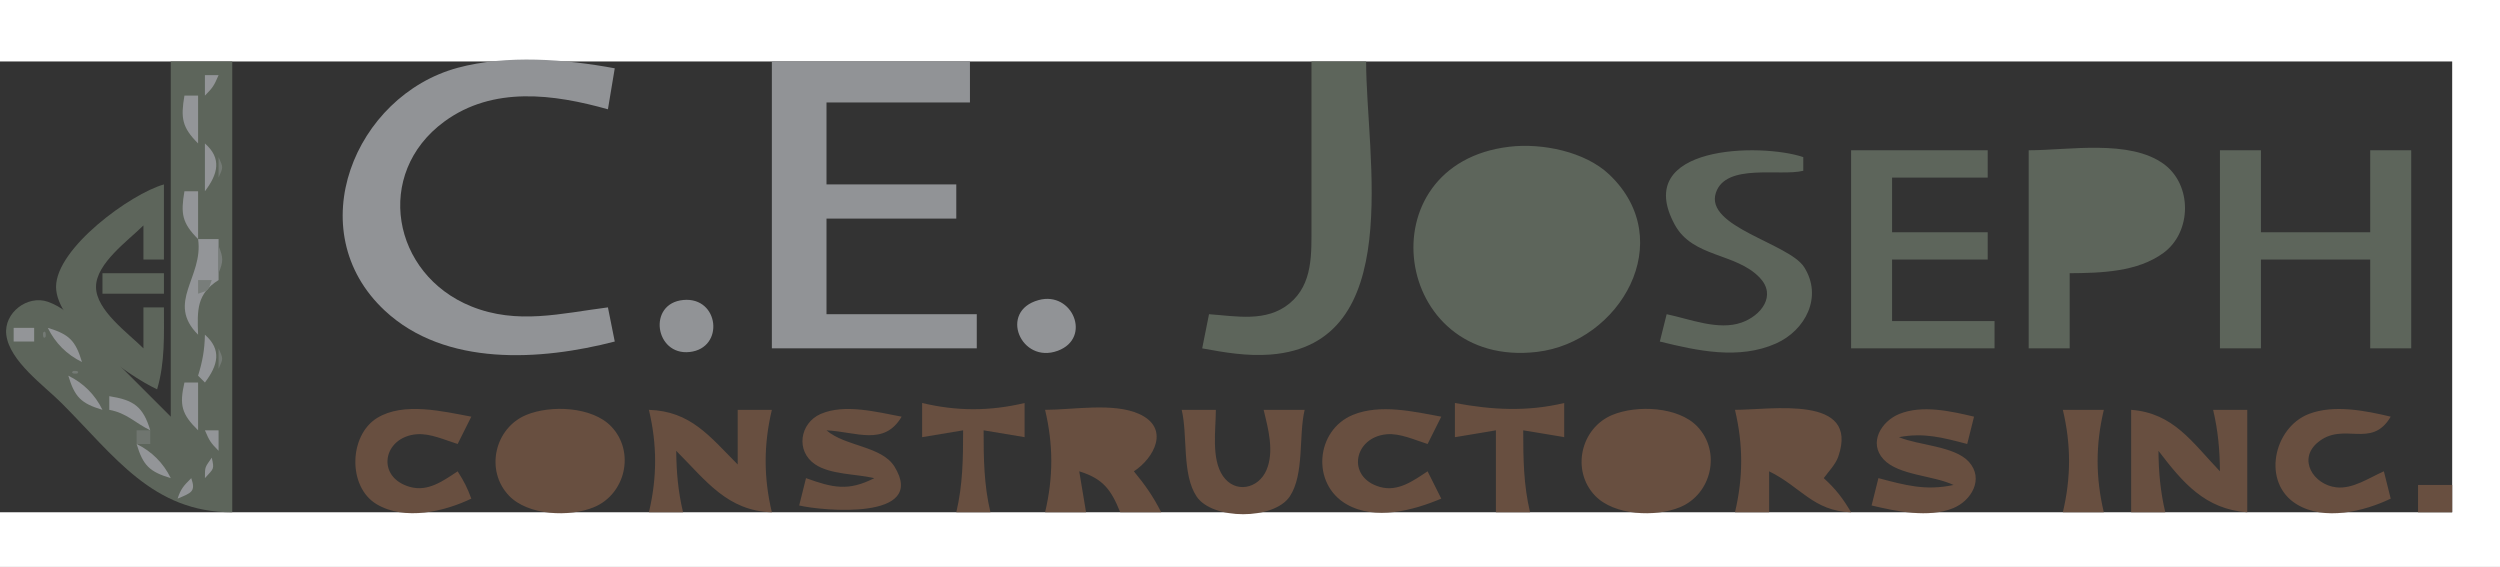 <?xml version="1.0" standalone="yes"?>
<svg xmlns="http://www.w3.org/2000/svg" width="366" height="83">
<rect width="100%" height="100%" fill="#333333" stroke="none"/>
<path style="fill:#ffffff; stroke:none;" d="M0 0L0 9L359 9L359 75L0 75L0 83L366 83L366 0L0 0z"/>
<path style="fill:#5d655b; stroke:none;" d="M25 9L25 61L17 53C14.192 50.193 10.869 45.518 7.001 44.176C4.027 43.144 0.535 45.79 0.921 49.005C1.387 52.874 6.443 56.442 9 59C16.816 66.82 22.327 74.991 34 75L34 9L25 9z"/>
<path style="fill:#919396; stroke:none;" d="M90 50L89 45C82.132 45.873 75.736 47.574 69 44.856C57.375 40.165 54.683 25.404 65.043 17.803C72.174 12.572 81.063 13.77 89 16L90 10C82.781 8.66 74.171 7.985 67 9.927C51.934 14.009 43.785 33.765 56.329 45.471C65.194 53.744 79.206 52.793 90 50M113 9L113 51L143 51L143 46L121 46L121 32L140 32L140 27L121 27L121 15L142 15L142 9L113 9z"/>
<path style="fill:#5d655b; stroke:none;" d="M192 9L192 33C191.993 37.077 192.257 41.579 188.772 44.435C185.388 47.209 180.988 46.282 177 46L176 51C179.324 51.617 182.602 52.168 186 51.906C205.89 50.37 200 22.938 200 9L192 9z"/>
<path style="fill:#939598; stroke:none;" d="M30 11L30 14C31.195 12.777 31.316 12.58 32 11L30 11z"/>
<path style="fill:#939598; stroke:none;" d="M27 14C26.444 17.291 26.641 18.636 29 21L29 14L27 14z"/>
<path style="fill:#939598; stroke:none;" d="M30 21L30 28C31.897 25.493 32.513 23.206 30 21z"/>
<path style="fill:#5d655b; stroke:none;" d="M221 21.479C199.722 23.966 203.794 54 225 51.521C237.147 50.101 245.81 35.27 235.606 25.558C232.055 22.178 225.749 20.924 221 21.479M244 46L243 50C248.488 51.352 254.558 52.697 259.981 50.297C264.328 48.374 266.882 43.435 264.127 39.108C261.907 35.62 249.532 33.221 251.207 28.213C252.673 23.829 260.612 25.856 264 25L264 23C257.792 20.899 238.831 21.222 245.183 32.892C247.822 37.74 254.122 36.982 257.623 40.648C260.128 43.271 257.836 46.207 254.98 47.218C251.552 48.432 247.394 46.7 244 46z"/>
<path style="fill:#5d655b; stroke:none;" d="M271 22L271 51L292 51L292 47L277 47L277 38L291 38L291 34L277 34L277 26L291 26L291 22L271 22M297 22L297 51L303 51L303 40C307.559 39.962 312.938 39.841 316.772 36.995C320.892 33.936 320.955 27.054 316.772 24.009C311.758 20.361 302.861 22 297 22M325 22L325 51L331 51L331 38L347 38L347 51L353 51L353 22L347 22L347 34L331 34L331 22L325 22z"/>
<path style="fill:#747a75; stroke:none;" d="M32 23L32 26C32.696 24.446 32.696 24.554 32 23z"/>
<path style="fill:#5d655b; stroke:none;" d="M23 57C24.171 53.04 24 49.113 24 45L21 45L21 51C18.803 48.8 14.056 45.444 14.056 42C14.056 38.556 18.803 35.2 21 33L21 38L24 38L24 27C19.148 28.362 8.207 36.314 8.207 42C8.207 47.456 18.595 54.946 23 57z"/>
<path style="fill:#939598; stroke:none;" d="M27 28C26.444 31.291 26.641 32.636 29 35L29 28L27 28z"/>
<path style="fill:#939598; stroke:none;" d="M29 35C29.82 40.591 24.242 44.263 29 49C28.869 45.368 28.793 43.016 32 41L32 35L29 35z"/>
<path style="fill:#787d7a; stroke:none;" d="M32 36L32 40C32.71 38.24 32.71 37.76 32 36z"/>
<path style="fill:#5d655b; stroke:none;" d="M15 40L15 43L24 43L24 40L15 40z"/>
<path style="fill:#787d7a; stroke:none;" d="M29 41L29 43C30.635 42.455 30.455 42.635 31 41L29 41z"/>
<path style="fill:#919396; stroke:none;" d="M100.039 43.917C94.754 44.414 95.876 52.09 100.961 51.534C106.117 50.97 105.299 43.422 100.039 43.917M152.055 43.931C146.145 45.548 149.455 53.346 154.856 51.353C159.885 49.497 157.033 42.569 152.055 43.931z"/>
<path style="fill:#939598; stroke:none;" d="M2 48L2 50L5 50L5 48L2 48z"/>
<path style="fill:#747a75; stroke:none;" d="M6.333 48.667C6.278 48.722 6.222 49.778 6.667 49.333C6.722 49.278 6.778 48.222 6.333 48.667z"/>
<path style="fill:#939598; stroke:none;" d="M7 48C8.082 50.218 9.782 51.918 12 53C11.066 49.873 10.127 48.934 7 48z"/>
<path style="fill:#939598; stroke:none;" d="M30 49C29.952 51.228 29.658 52.866 29 55L30 56C31.897 53.493 32.513 51.206 30 49z"/>
<path style="fill:#747a75; stroke:none;" d="M32 51L32 54C32.696 52.446 32.696 52.554 32 51z"/>
<path style="fill:#747a75; stroke:none;" d="M10.667 54.333C10.222 54.778 11.278 54.722 11.333 54.667C11.778 54.222 10.722 54.278 10.667 54.333z"/>
<path style="fill:#939598; stroke:none;" d="M10 55C10.934 58.127 11.873 59.066 15 60C13.918 57.782 12.218 56.082 10 55z"/>
<path style="fill:#939598; stroke:none;" d="M27 56C26.248 59.31 26.578 60.619 29 63L29 56L27 56z"/>
<path style="fill:#939598; stroke:none;" d="M16 58L16 60C18.57 60.475 19.775 61.914 22 63C20.943 59.508 19.582 58.568 16 58z"/>
<path style="fill:#684f40; stroke:none;" d="M135 59L135 64L141 63C141 67.113 140.956 70.983 140 75L145 75C144.044 70.983 144 67.113 144 63L150 64L150 59C144.908 60.212 140.092 60.212 135 59M213 59L213 64L219 63L219 75L224 75C223.044 70.983 223 67.113 223 63L229 64L229 59C223.548 60.298 218.477 60.017 213 59z"/>
<path style="fill:#684f40; stroke:none;" d="M69 73C68.387 71.338 67.957 70.517 67 69C64.923 70.368 62.69 72.026 60.044 71.292C54.971 69.887 56.049 63.971 61.012 63.573C62.992 63.415 65.148 64.429 67 65L69 61C64.862 60.232 59.095 58.815 55.228 61.179C51.054 63.731 50.886 71.297 55.148 73.821C59.266 76.259 65.04 74.906 69 73M77.055 60.742C72.406 62.662 70.99 68.882 74.515 72.566C77.302 75.481 83.37 75.734 86.945 74.258C91.594 72.338 93.01 66.118 89.485 62.434C86.698 59.519 80.63 59.266 77.055 60.742M95 60C96.212 65.092 96.212 69.908 95 75L100 75C99.276 71.96 99.026 69.122 99 66C103.386 70.395 106.474 74.784 113 75C111.788 69.908 111.788 65.092 113 60L108 60L108 68C103.868 63.849 101.114 60.203 95 60M128 70C124.204 71.938 121.936 71.422 118 70L117 74C120.358 74.799 135.838 76.231 130.953 68.313C129.084 65.284 123.723 65.368 121 63C125.386 63.221 129.449 65.345 132 61C128.42 60.335 123.659 59.069 120.148 60.603C117.096 61.938 116.45 66.023 119.319 67.973C121.565 69.5 125.384 69.375 128 70M153 60C154.212 65.092 154.212 69.908 153 75L159 75L158 69C161.457 70.064 162.669 71.669 164 75L170 75C168.85 72.711 167.639 70.981 166 69C168.978 67.058 171.342 62.675 166.771 60.603C163.019 58.903 157.052 60 153 60M173 60C173.9 63.779 173.016 69.44 175.179 72.682C177.492 76.148 186.508 76.148 188.821 72.682C190.984 69.44 190.1 63.779 191 60L185 60C185.655 62.753 186.591 66.098 185.396 68.851C184.212 71.578 180.81 72.291 179.028 69.677C177.304 67.148 178 62.901 178 60L173 60M211 73L209 69C206.924 70.367 204.667 72.044 202.02 71.289C197.074 69.876 198.178 64.019 203.001 63.577C204.973 63.396 207.157 64.431 209 65L211 61C206.969 60.252 202.015 59.106 198.055 60.742C192.598 62.996 191.949 70.837 197.133 73.821C201.318 76.23 206.909 74.726 211 73M236.055 60.742C231.406 62.662 229.99 68.882 233.515 72.566C236.302 75.481 242.37 75.734 245.945 74.258C250.594 72.338 252.01 66.118 248.485 62.434C245.698 59.519 239.63 59.266 236.055 60.742M254 60C255.212 65.092 255.212 69.908 254 75L259 75L259 69C263.65 71.268 265.453 74.816 271 75C269.794 72.954 268.752 71.59 267 70C267.666 69.073 268.728 67.998 269.127 66.84C272.26 57.745 259.344 60 254 60M286 71C281.927 71.874 278.958 71.044 275 70L274 74C277.617 74.861 282.34 75.859 285.941 74.397C288.622 73.308 290.497 70.094 288.238 67.603C286.146 65.294 280.862 65.208 278 64C281.684 63.311 284.421 64.063 288 65L289 61C285.633 60.198 281.421 59.241 278.059 60.603C275.436 61.667 273.489 64.815 275.762 67.258C277.942 69.601 283.104 69.605 286 71M302 60C303.212 65.092 303.212 69.908 302 75L308 75C306.788 69.908 306.788 65.092 308 60L302 60M312 60L312 75L317 75C316.276 71.96 316.026 69.122 316 66C319.591 70.709 322.839 74.535 329 75L329 60L324 60C324.724 63.039 324.974 65.878 325 69C320.932 64.753 318.203 60.469 312 60M350 73L349 69C346.847 69.937 344.458 71.634 342.005 71.343C338.689 70.949 336.337 67.238 339.337 64.757C343.109 61.638 347.165 65.829 350 61C346.325 60.125 341.689 59.19 338.019 60.603C332.827 62.604 331.071 70.668 336.228 73.821C340.278 76.297 346.095 74.879 350 73z"/>
<path style="fill:#6f756f; stroke:none;" d="M20 63L20 65L22 65L22 63L20 63z"/>
<path style="fill:#939598; stroke:none;" d="M30 63C30.684 64.58 30.805 64.777 32 66L32 63L30 63z"/>
<path style="fill:#939598; stroke:none;" d="M20 65C20.934 68.127 21.873 69.066 25 70C23.918 67.782 22.218 66.082 20 65z"/>
<path style="fill:#939598; stroke:none;" d="M31 67C30.014 68.478 30 68.203 30 70C31.289 68.557 31.401 68.766 31 67z"/>
<path style="fill:#939598; stroke:none;" d="M28 70C26.814 71.186 26.472 71.584 26 73C27.994 72.153 28.699 71.993 28 70z"/>
<path style="fill:#684f40; stroke:none;" d="M354 71L354 75L359 75L359 71L354 71z"/>
</svg>
